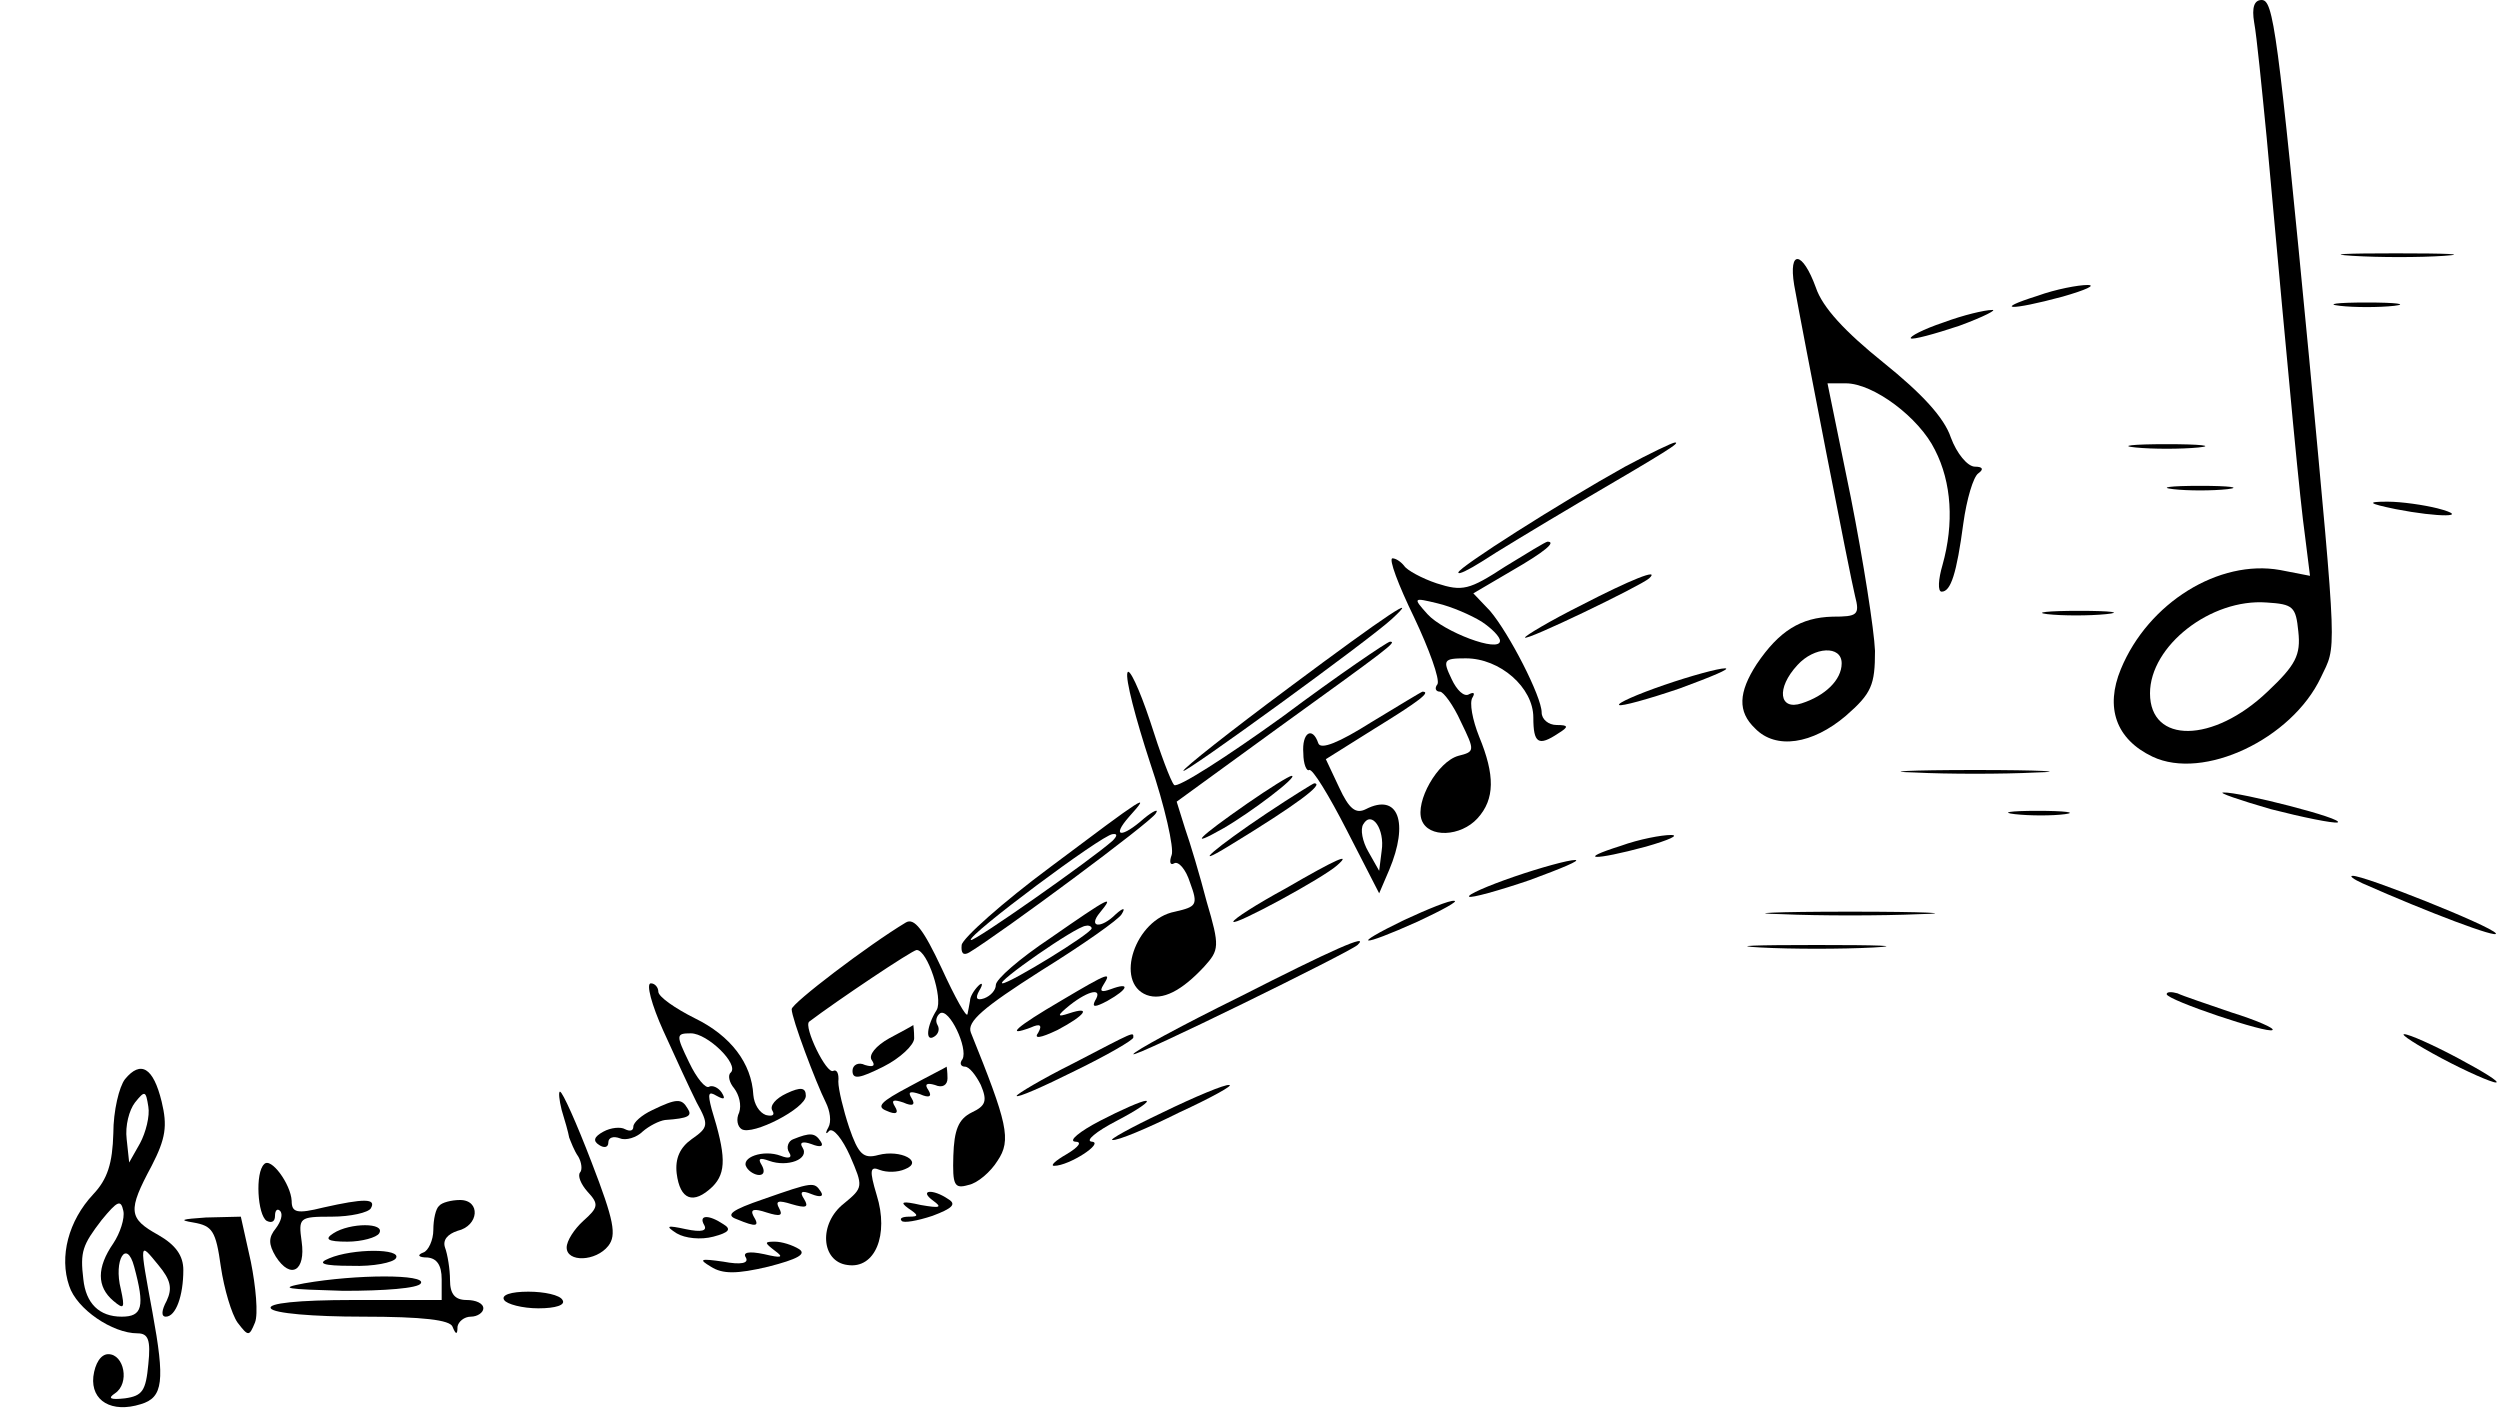 <?xml version="1.0" standalone="no"?>
<!DOCTYPE svg PUBLIC "-//W3C//DTD SVG 20010904//EN"
 "http://www.w3.org/TR/2001/REC-SVG-20010904/DTD/svg10.dtd">
<svg version="1.0" xmlns="http://www.w3.org/2000/svg"
 width="300pt" height="169pt" viewBox="0 0 300 169"
 preserveAspectRatio="xMidYMid meet">
<g transform="translate(0,169) scale(0.1,-0.1)"
fill="#000000" stroke="none">
<path d="M2705 1663 c3 -16 9 -77 15 -138 29 -319 40 -435 46 -478 l6 -48 -36
7 c-73 13 -158 -39 -191 -119 -19 -46 -6 -84 38 -105 61 -29 167 21 202 95 19
40 20 18 -14 383 -38 396 -43 430 -57 430 -9 0 -12 -9 -9 -27z m53 -731 c3
-28 -3 -40 -37 -72 -65 -62 -141 -63 -141 -2 0 57 73 114 140 109 32 -2 35 -5
38 -35z"/>
<path d="M2823 1383 c32 -2 81 -2 110 0 29 2 3 3 -58 3 -60 0 -84 -1 -52 -3z"/>
<path d="M2153 1348 c11 -61 67 -349 73 -373 6 -23 3 -25 -27 -25 -38 -1 -64
-17 -91 -57 -22 -34 -23 -57 -2 -77 25 -26 69 -19 109 15 31 27 35 37 35 78
-1 25 -14 108 -29 184 l-28 137 22 0 c33 0 88 -41 107 -80 20 -39 23 -88 9
-138 -5 -17 -6 -32 -1 -32 11 0 18 22 26 82 4 29 12 56 18 60 7 5 5 8 -4 8 -9
0 -22 16 -29 35 -8 24 -35 53 -81 90 -46 37 -73 66 -81 90 -16 44 -33 46 -26
3z m57 -454 c0 -20 -20 -39 -48 -48 -27 -9 -31 18 -5 46 20 22 53 24 53 2z"/>
<path d="M2445 1335 c-54 -17 -33 -18 30 -1 28 8 41 14 30 14 -11 0 -38 -5
-60 -13z"/>
<path d="M2808 1323 c17 -2 47 -2 65 0 17 2 3 4 -33 4 -36 0 -50 -2 -32 -4z"/>
<path d="M2332 1303 c-24 -8 -41 -17 -39 -19 2 -2 28 5 58 15 30 11 47 20 39
19 -8 0 -34 -6 -58 -15z"/>
<path d="M1950 1130 c-79 -44 -200 -121 -200 -127 0 -3 12 3 28 13 15 10 68
42 117 71 106 62 122 72 115 72 -3 0 -30 -13 -60 -29z"/>
<path d="M2563 1153 c20 -2 54 -2 75 0 20 2 3 4 -38 4 -41 0 -58 -2 -37 -4z"/>
<path d="M2608 1103 c17 -2 47 -2 65 0 17 2 3 4 -33 4 -36 0 -50 -2 -32 -4z"/>
<path d="M2875 1079 c51 -10 92 -10 50 1 -16 4 -43 8 -60 8 -25 0 -24 -2 10
-9z"/>
<path d="M1806 1010 c-43 -28 -51 -30 -82 -20 -18 6 -36 16 -39 21 -4 5 -10 9
-14 9 -5 0 7 -32 26 -71 18 -38 31 -74 28 -80 -4 -5 -2 -9 3 -9 4 0 16 -16 25
-36 17 -35 17 -36 -3 -41 -25 -7 -52 -55 -44 -77 8 -22 47 -20 67 2 21 23 21
52 2 98 -8 20 -12 41 -8 47 3 5 2 7 -4 4 -6 -4 -15 5 -21 18 -11 23 -10 25 17
25 41 0 81 -35 81 -71 0 -31 6 -35 30 -19 13 8 12 10 -2 10 -10 0 -18 7 -18
15 0 19 -39 95 -62 122 l-20 21 46 27 c40 23 54 35 43 35 -2 0 -25 -14 -51
-30z m-28 -66 c12 -8 22 -18 22 -23 0 -15 -68 11 -87 32 -18 20 -17 20 12 13
17 -4 40 -14 53 -22z"/>
<path d="M1898 964 c-38 -19 -68 -37 -68 -39 0 -5 139 62 149 71 14 13 -23 -2
-81 -32z"/>
<path d="M1547 865 c-70 -52 -127 -97 -127 -100 0 -5 223 157 250 182 36 33
-5 6 -123 -82z"/>
<path d="M2457 953 c18 -2 50 -2 70 0 21 2 7 4 -32 4 -38 0 -55 -2 -38 -4z"/>
<path d="M1539 830 c-68 -49 -126 -86 -130 -82 -4 4 -17 39 -29 77 -13 39 -25
64 -27 58 -3 -7 10 -56 27 -108 18 -53 29 -103 26 -111 -3 -8 -2 -13 3 -10 5
3 14 -7 19 -23 10 -27 8 -29 -18 -35 -48 -9 -73 -85 -34 -100 19 -7 42 5 69
34 18 20 19 24 3 78 -8 31 -20 71 -26 88 l-10 32 121 88 c133 96 144 104 135
104 -3 0 -62 -40 -129 -90z"/>
<path d="M1997 868 c-32 -11 -57 -22 -54 -24 2 -2 35 7 73 20 38 14 62 24 54
24 -8 0 -41 -9 -73 -20z"/>
<path d="M1645 823 c-38 -24 -60 -33 -63 -25 -7 21 -20 13 -18 -12 0 -13 4
-22 7 -20 4 2 24 -31 45 -72 l39 -76 12 28 c24 57 11 93 -28 73 -12 -6 -20 0
-32 26 l-16 34 59 37 c52 32 68 44 57 44 -1 0 -29 -17 -62 -37z m13 -154 l-3
-24 -13 23 c-7 12 -10 27 -6 33 10 17 26 -6 22 -32z"/>
<path d="M2298 763 c39 -2 105 -2 145 0 39 1 7 3 -73 3 -80 0 -112 -2 -72 -3z"/>
<path d="M1497 726 c-59 -41 -73 -55 -29 -30 33 19 91 63 82 63 -3 0 -27 -15
-53 -33z"/>
<path d="M1520 714 c-60 -40 -94 -69 -45 -39 82 50 115 75 102 75 -1 0 -27
-16 -57 -36z"/>
<path d="M2725 719 c39 -10 74 -17 80 -16 11 4 -118 37 -137 36 -7 0 19 -9 57
-20z"/>
<path d="M1261 650 c-58 -43 -106 -86 -107 -94 -1 -10 2 -13 9 -9 38 23 219
157 224 167 4 6 -3 3 -14 -6 -27 -24 -40 -23 -18 2 28 31 18 24 -94 -60z m74
31 c-26 -23 -167 -122 -170 -119 -5 5 157 126 170 127 6 1 6 -2 0 -8z"/>
<path d="M2418 713 c18 -2 45 -2 60 0 15 2 0 4 -33 4 -33 0 -45 -2 -27 -4z"/>
<path d="M1945 675 c-54 -17 -33 -18 30 -1 28 8 41 14 30 14 -11 0 -38 -5 -60
-13z"/>
<path d="M1543 624 c-35 -19 -63 -37 -63 -40 0 -6 109 53 125 68 17 15 0 8
-62 -28z"/>
<path d="M1817 638 c-32 -11 -57 -22 -54 -24 2 -2 35 7 73 20 38 14 62 24 54
24 -8 0 -41 -9 -73 -20z"/>
<path d="M2835 630 c79 -35 164 -67 160 -60 -6 9 -159 70 -172 69 -4 0 1 -4
12 -9z"/>
<path d="M1260 564 c-36 -24 -65 -49 -65 -56 0 -6 -6 -13 -14 -16 -9 -3 -11 0
-6 9 5 8 4 11 -1 6 -5 -5 -10 -13 -10 -18 -1 -5 -2 -12 -3 -16 -1 -5 -15 20
-31 55 -22 47 -33 61 -43 55 -45 -27 -137 -97 -137 -104 0 -11 29 -88 41 -112
5 -10 7 -23 3 -30 -4 -7 -3 -9 1 -4 5 4 16 -10 25 -30 16 -37 16 -38 -7 -57
-31 -24 -28 -70 4 -74 33 -5 50 36 35 84 -9 30 -8 35 4 30 8 -3 21 -3 30 1 23
9 -5 24 -32 17 -18 -5 -24 1 -35 33 -7 21 -13 46 -13 55 1 10 -2 15 -6 13 -8
-5 -36 53 -29 59 33 25 124 86 129 86 13 0 32 -58 24 -72 -12 -19 -14 -39 -3
-32 5 3 7 9 4 14 -3 5 -1 11 3 14 11 7 34 -42 27 -55 -4 -5 -2 -9 3 -9 5 0 13
-10 19 -22 8 -19 6 -25 -11 -33 -16 -8 -21 -21 -22 -52 -1 -35 1 -40 18 -35
11 2 27 16 35 29 17 25 12 45 -32 154 -5 13 15 30 84 74 50 31 94 62 97 68 5
8 2 8 -7 0 -18 -18 -34 -16 -19 2 18 22 12 19 -60 -31z m50 12 c0 -6 -98 -66
-107 -66 -10 0 89 69 100 69 4 1 7 -1 7 -3z"/>
<path d="M1685 586 c-66 -32 -53 -33 16 -2 30 14 50 25 44 25 -5 1 -32 -10
-60 -23z"/>
<path d="M2138 593 c45 -2 119 -2 165 0 45 1 8 3 -83 3 -91 0 -128 -2 -82 -3z"/>
<path d="M1488 494 c-71 -35 -128 -66 -128 -69 0 -5 259 122 269 131 16 15
-31 -6 -141 -62z"/>
<path d="M2113 553 c37 -2 97 -2 135 0 37 2 6 3 -68 3 -74 0 -105 -1 -67 -3z"/>
<path d="M1273 489 c-53 -31 -68 -44 -36 -32 11 5 14 3 9 -6 -6 -8 2 -7 23 3
34 18 41 29 14 20 -15 -5 -15 -3 1 10 23 18 40 21 30 5 -4 -8 0 -8 15 0 25 14
28 23 4 14 -11 -4 -14 -3 -9 5 10 16 8 16 -51 -19z"/>
<path d="M796 453 c14 -31 32 -70 40 -86 15 -27 14 -30 -6 -44 -14 -10 -20
-23 -18 -41 4 -32 20 -38 43 -16 17 17 16 38 -1 93 -5 19 -4 22 6 16 9 -5 11
-4 6 4 -4 6 -11 9 -15 7 -4 -3 -15 10 -24 29 -16 33 -16 35 2 35 20 0 58 -37
48 -47 -4 -3 -2 -12 4 -19 6 -8 9 -20 6 -29 -4 -8 -2 -17 3 -20 13 -8 77 25
77 40 0 10 -6 11 -23 3 -13 -6 -21 -15 -17 -21 3 -5 0 -7 -8 -5 -8 3 -14 13
-15 24 -2 38 -27 71 -70 92 -24 12 -44 26 -44 32 0 5 -4 10 -9 10 -6 0 1 -26
15 -57z"/>
<path d="M2600 497 c0 -7 122 -48 127 -43 3 2 -20 12 -49 21 -29 10 -59 20
-65 23 -7 2 -13 2 -13 -1z"/>
<path d="M1067 444 c-16 -9 -25 -20 -21 -26 5 -7 2 -9 -8 -6 -8 4 -15 0 -15
-7 0 -11 9 -9 37 5 20 10 37 26 37 34 0 9 -1 16 -1 16 -1 -1 -14 -8 -29 -16z"/>
<path d="M1288 414 c-38 -19 -68 -37 -68 -39 0 -3 32 11 70 30 39 19 70 37 70
40 0 7 3 8 -72 -31z"/>
<path d="M2930 420 c30 -16 60 -29 65 -29 6 0 -15 13 -45 29 -30 16 -59 29
-65 29 -5 0 15 -13 45 -29z"/>
<path d="M150 395 c-7 -9 -14 -38 -14 -65 -1 -36 -7 -55 -24 -73 -30 -32 -41
-75 -29 -110 9 -28 52 -57 82 -57 13 0 16 -8 13 -37 -3 -32 -7 -38 -28 -41
-18 -2 -21 0 -12 6 18 12 11 47 -8 47 -9 0 -16 -11 -18 -27 -3 -29 22 -44 57
-33 27 8 29 28 14 110 -16 87 -16 85 7 57 15 -18 17 -28 10 -43 -6 -11 -7 -19
-1 -19 12 0 21 25 21 56 0 17 -9 30 -30 42 -36 20 -37 29 -8 83 17 33 19 48
12 77 -10 41 -25 50 -44 27z m18 -77 l-13 -23 -3 28 c-2 16 3 35 10 44 12 15
13 14 16 -5 2 -11 -3 -31 -10 -44z m-32 -120 c-20 -29 -20 -52 0 -69 13 -11
14 -9 9 14 -9 35 7 61 16 27 13 -48 10 -60 -15 -60 -27 0 -43 16 -46 45 -4 33
-1 41 22 71 19 23 23 25 26 11 2 -9 -4 -27 -12 -39z"/>
<path d="M1091 386 c-34 -18 -40 -24 -27 -29 11 -5 15 -3 10 5 -5 8 -2 9 10 5
11 -5 15 -3 10 5 -5 8 -2 9 10 5 11 -5 15 -3 10 5 -5 7 -2 9 8 6 9 -4 15 0 15
8 0 8 -1 14 -1 14 -1 -1 -21 -11 -45 -24z"/>
<path d="M1395 355 c-38 -18 -65 -33 -60 -33 6 -1 42 14 80 33 39 18 66 33 60
33 -5 1 -41 -14 -80 -33z"/>
<path d="M674 358 c4 -13 8 -27 9 -33 2 -5 6 -16 11 -23 4 -7 5 -16 2 -19 -3
-4 1 -14 9 -23 14 -15 13 -19 -5 -35 -11 -10 -20 -24 -20 -32 0 -18 35 -17 50
2 10 13 7 30 -20 100 -18 47 -35 85 -38 85 -2 0 -1 -10 2 -22z"/>
<path d="M783 358 c-13 -6 -23 -15 -23 -20 0 -5 -4 -6 -10 -3 -5 3 -17 2 -26
-3 -11 -6 -13 -11 -5 -16 6 -4 11 -3 11 3 0 6 6 8 14 5 7 -3 20 1 27 8 8 7 20
13 27 14 29 2 33 5 27 14 -7 12 -13 12 -42 -2z"/>
<path d="M1320 345 c-25 -13 -38 -24 -30 -25 9 0 5 -6 -10 -15 -14 -8 -20 -14
-15 -14 18 0 61 28 45 29 -8 1 5 12 30 25 25 13 41 24 35 24 -5 0 -30 -11 -55
-24z"/>
<path d="M952 323 c-6 -2 -9 -10 -5 -16 4 -6 0 -8 -10 -4 -21 8 -49 -2 -41
-14 3 -5 10 -9 15 -9 6 0 7 5 3 12 -5 8 -2 9 9 5 22 -8 49 2 40 16 -4 6 0 8
11 4 10 -4 15 -3 11 3 -7 11 -13 11 -33 3z"/>
<path d="M317 293 c-11 -10 -8 -61 3 -68 6 -3 10 -1 10 6 0 7 3 9 6 6 4 -4 1
-13 -5 -21 -9 -11 -9 -19 0 -34 18 -28 36 -17 31 18 -4 29 -3 30 36 30 23 0
44 5 47 10 7 12 -8 12 -57 1 -32 -8 -38 -6 -38 8 -1 20 -25 53 -33 44z"/>
<path d="M916 251 c-38 -13 -46 -19 -32 -24 24 -10 28 -9 20 4 -4 8 1 9 16 4
16 -5 20 -4 15 5 -5 9 -1 10 15 5 17 -5 21 -4 15 6 -6 9 -3 11 9 6 10 -4 15
-3 11 3 -8 12 -9 12 -69 -9z"/>
<path d="M1120 249 c11 -8 8 -9 -15 -5 -22 5 -26 4 -15 -4 12 -8 13 -10 1 -10
-8 0 -12 -2 -9 -5 2 -3 19 0 37 6 24 9 29 14 19 20 -19 13 -36 11 -18 -2z"/>
<path d="M527 243 c-4 -3 -7 -16 -7 -29 0 -12 -6 -25 -12 -27 -8 -3 -6 -6 5
-6 11 -1 17 -9 17 -26 l0 -25 -106 0 c-67 0 -103 -4 -99 -10 3 -6 51 -10 110
-10 73 0 105 -4 108 -12 4 -10 6 -10 6 0 1 6 8 12 16 12 8 0 15 5 15 10 0 6
-9 10 -20 10 -14 0 -20 7 -20 24 0 13 -3 31 -6 39 -3 9 3 16 15 20 26 6 28 37
3 37 -10 0 -22 -3 -25 -7z"/>
<path d="M232 223 c23 -4 27 -10 33 -53 4 -27 13 -57 20 -67 13 -17 14 -17 21
0 4 10 1 43 -5 73 l-12 54 -42 -1 c-29 -2 -33 -3 -15 -6z"/>
<path d="M845 220 c4 -7 -3 -9 -22 -5 -23 5 -25 4 -11 -5 10 -6 29 -8 44 -4
19 5 22 9 12 15 -18 12 -30 11 -23 -1z"/>
<path d="M400 210 c-11 -7 -7 -10 17 -10 17 0 35 5 38 10 8 13 -35 13 -55 0z"/>
<path d="M930 189 c11 -8 8 -9 -13 -4 -19 4 -26 2 -22 -4 4 -7 -6 -9 -27 -5
-28 4 -30 3 -15 -6 14 -9 31 -9 69 0 35 9 46 15 37 21 -8 5 -21 9 -29 9 -13 0
-13 -1 0 -11z"/>
<path d="M395 180 c-15 -6 -8 -9 27 -9 26 -1 50 4 53 9 8 12 -52 12 -80 0z"/>
<path d="M365 150 c-32 -6 -22 -7 47 -9 49 0 90 3 93 9 7 11 -77 11 -140 0z"/>
<path d="M605 130 c3 -5 22 -10 41 -10 21 0 33 4 29 10 -3 6 -22 10 -41 10
-21 0 -33 -4 -29 -10z"/>
</g>
</svg>
